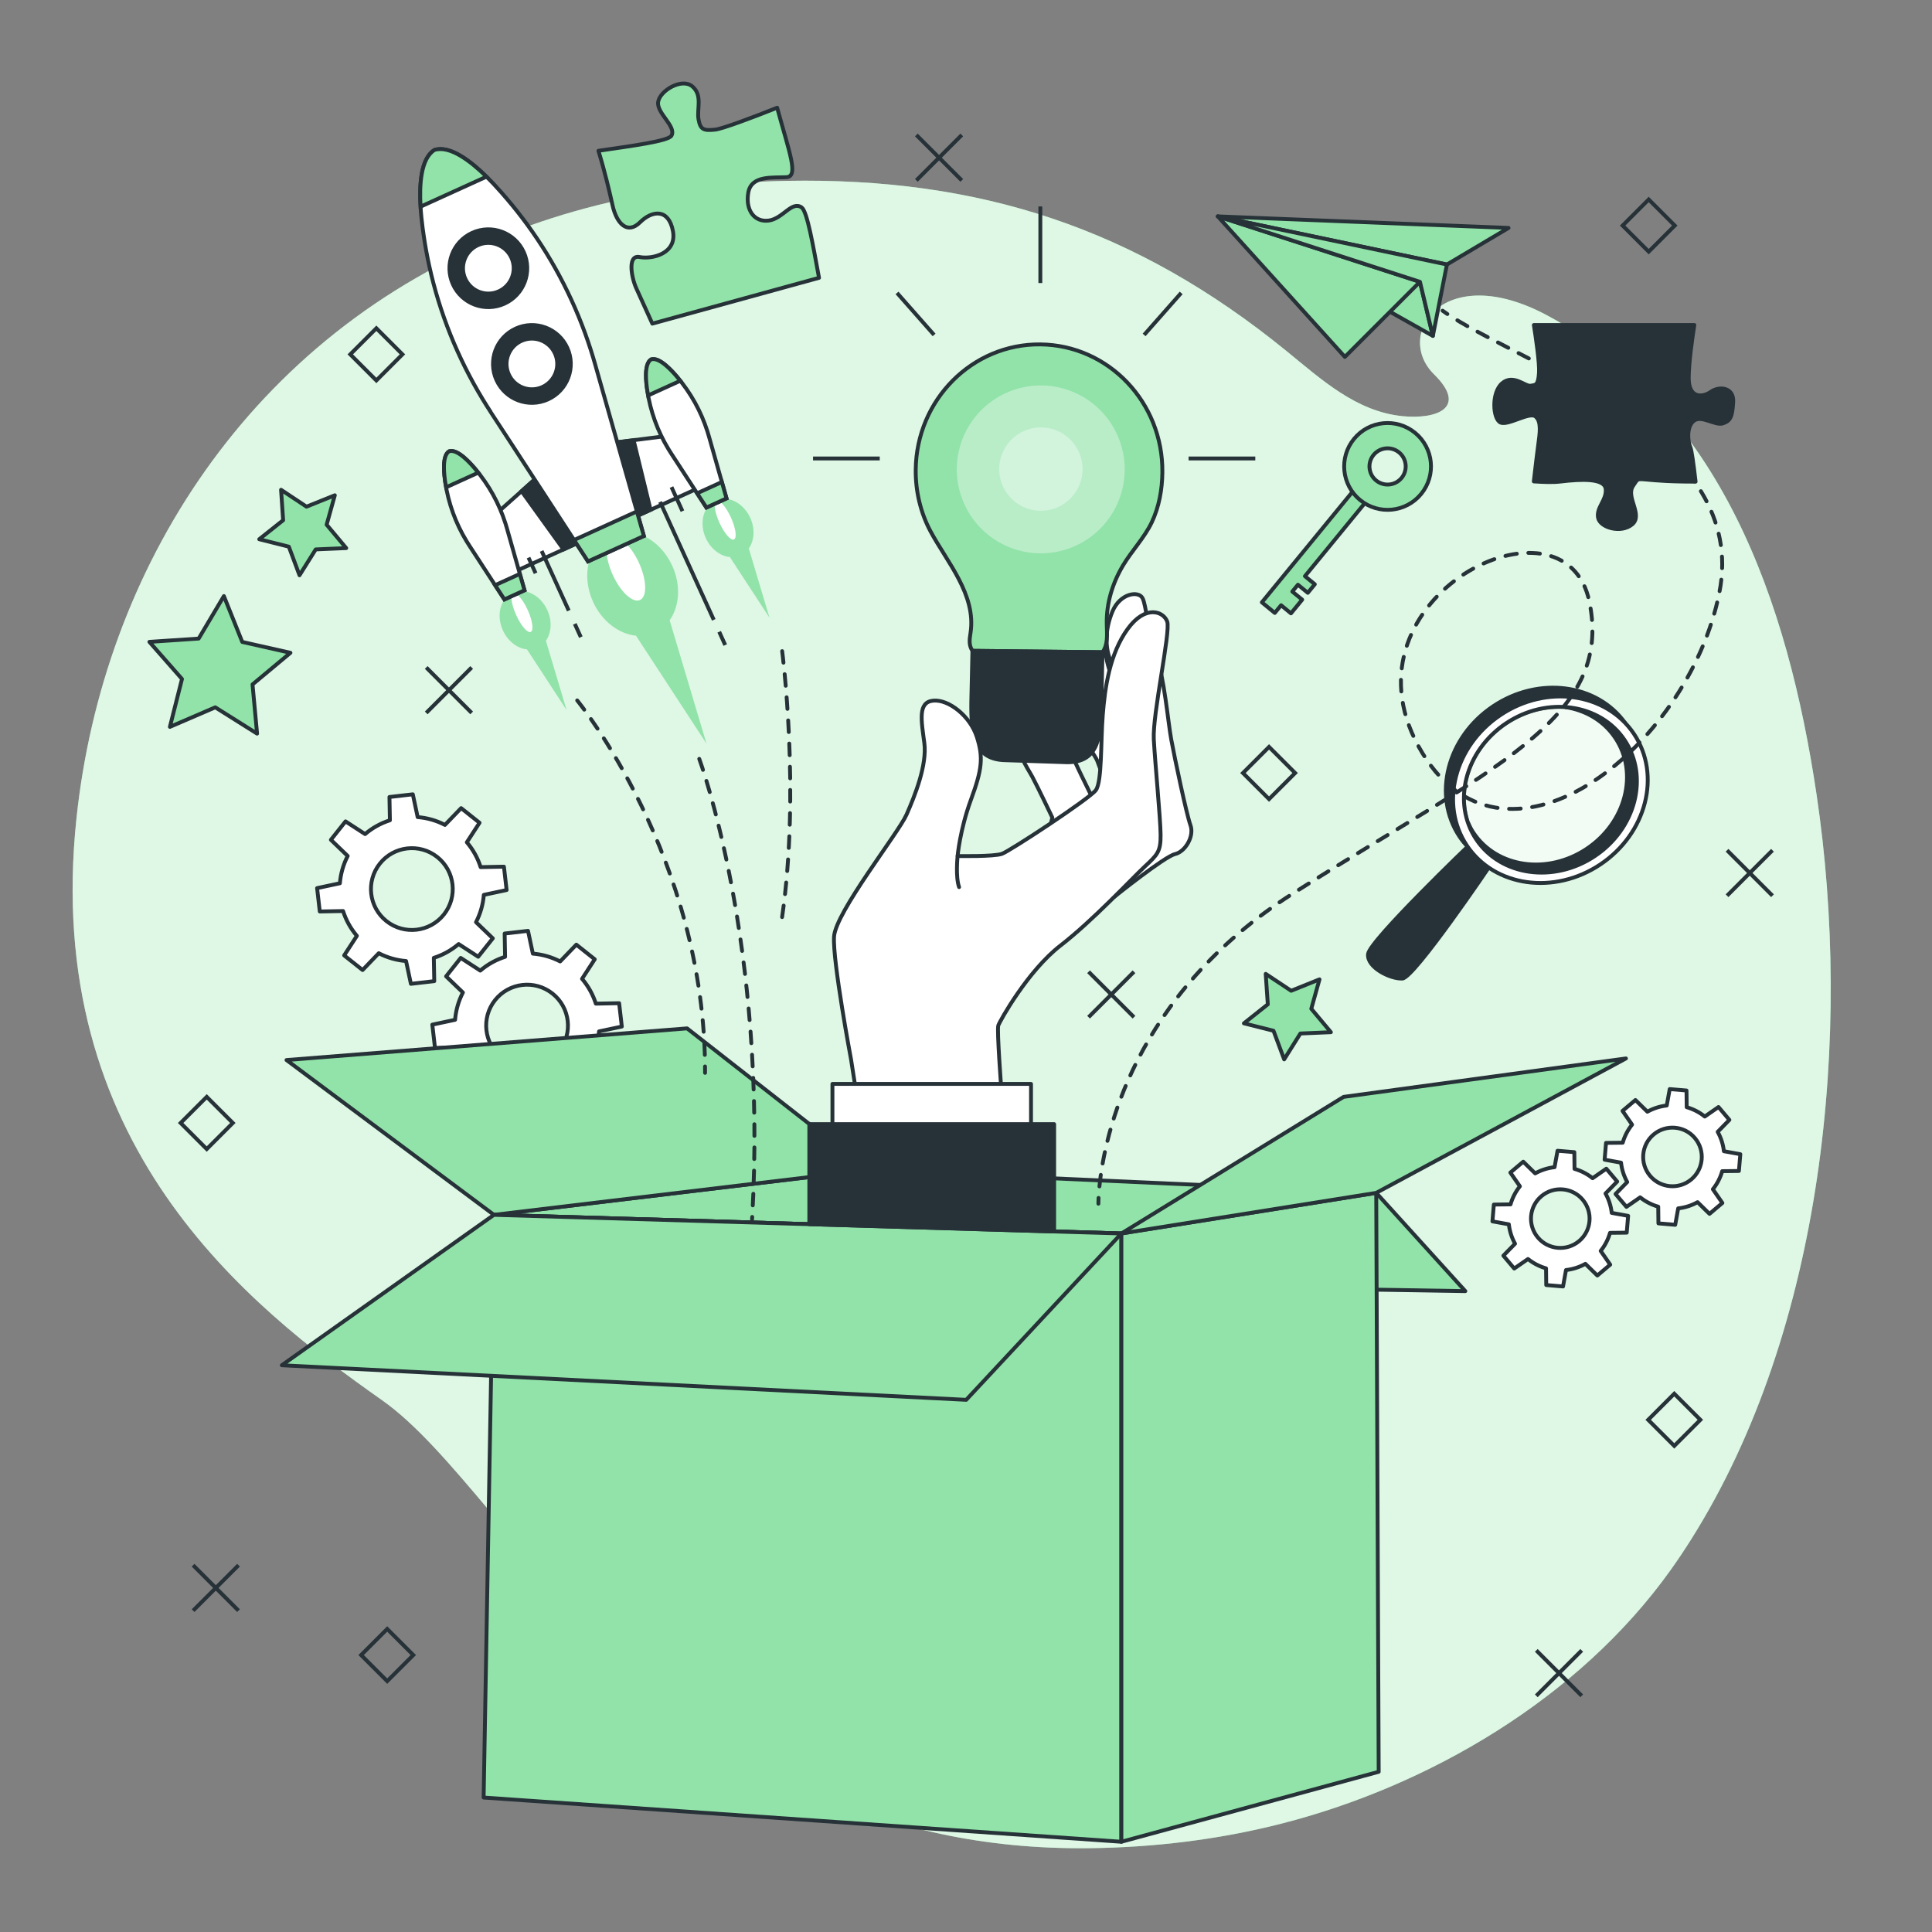 <?xml version="1.0" encoding="utf-8"?>
<!-- Generator: Adobe Illustrator 27.5.0, SVG Export Plug-In . SVG Version: 6.00 Build 0)  -->
<svg version="1.1" xmlns="http://www.w3.org/2000/svg" xmlns:xlink="http://www.w3.org/1999/xlink" x="0px" y="0px"
	 viewBox="0 0 500 500" style="enable-background:new 0 0 500 500;" xml:space="preserve">
<rect x="0" y="0" width="500" height="500" fill="#808080" stroke="none"/>
<g id="Background_Simple">
	<g>
		<path style="fill:#92E3A9;" d="M437.64,398.435c-1.665,2.64-3.392,5.228-5.191,7.755c-23.965,33.63-62.986,56.065-100.593,65.706
			c-16.475,4.231-33.329,6.23-50.107,6.415c-110.046,1.169-148.05-91.41-182.857-115.931
			c-34.807-24.522-88.114-66.246-79.087-150.744c6.853-64.246,44.729-124.86,111.706-151.148c7.377-2.905,15.115-5.392,23.2-7.411
			c15.04-3.759,31.293-5.942,48.751-6.27c50.145-0.948,90.496,12.302,129.476,44.035c9.061,7.377,18.049,15.665,30.026,16.859
			c8.706,0.868,17.058-2.08,8.162-10.829c-10.455-10.283,2.422-29.637,29.267-15.258c44.837,24.015,62.243,73.76,69.742,124.077
			C479.342,267.453,472.112,343.775,437.64,398.435z"/>
		<path style="opacity:0.7;fill:#FFFFFF;" d="M437.64,398.435c-1.665,2.64-3.392,5.228-5.191,7.755
			c-23.965,33.63-62.986,56.065-100.593,65.706c-16.475,4.231-33.329,6.23-50.107,6.415
			c-110.046,1.169-148.05-91.41-182.857-115.931c-34.807-24.522-88.114-66.246-79.087-150.744
			c6.853-64.246,44.729-124.86,111.706-151.148c7.377-2.905,15.115-5.392,23.2-7.411c15.04-3.759,31.293-5.942,48.751-6.27
			c50.145-0.948,90.496,12.302,129.476,44.035c9.061,7.377,18.049,15.665,30.026,16.859c8.706,0.868,17.058-2.08,8.162-10.829
			c-10.455-10.283,2.422-29.637,29.267-15.258c44.837,24.015,62.243,73.76,69.742,124.077
			C479.342,267.453,472.112,343.775,437.64,398.435z"/>
	</g>
</g>
<g id="Graphics">
	<g>
		<g>
			<g>
				<line style="fill:none;stroke:#263238;stroke-miterlimit:10;" x1="49.971" y1="405.075" x2="61.728" y2="416.832"/>
				<line style="fill:none;stroke:#263238;stroke-miterlimit:10;" x1="61.728" y1="405.075" x2="49.971" y2="416.832"/>
			</g>
			<g>
				<line style="fill:none;stroke:#263238;stroke-miterlimit:10;" x1="281.719" y1="251.491" x2="293.476" y2="263.248"/>
				<line style="fill:none;stroke:#263238;stroke-miterlimit:10;" x1="293.476" y1="251.491" x2="281.719" y2="263.248"/>
			</g>
			
				<rect x="95.489" y="423.584" transform="matrix(0.707 -0.707 0.707 0.707 -273.529 196.362)" style="fill:none;stroke:#263238;stroke-miterlimit:10;" width="9.553" height="9.553"/>
			
				<rect x="92.644" y="86.932" transform="matrix(0.707 -0.707 0.707 0.707 -36.314 95.748)" style="fill:none;stroke:#263238;stroke-miterlimit:10;" width="9.553" height="9.553"/>
			
				<rect x="421.956" y="53.563" transform="matrix(0.707 -0.707 0.707 0.707 83.735 318.833)" style="fill:none;stroke:#263238;stroke-miterlimit:10;" width="9.553" height="9.553"/>
		</g>
		<g>
			<g>
				<line style="fill:none;stroke:#263238;stroke-miterlimit:10;" x1="397.593" y1="427.117" x2="409.35" y2="438.875"/>
				<line style="fill:none;stroke:#263238;stroke-miterlimit:10;" x1="409.35" y1="427.117" x2="397.593" y2="438.875"/>
			</g>
			<g>
				<line style="fill:none;stroke:#263238;stroke-miterlimit:10;" x1="237.152" y1="34.929" x2="248.909" y2="46.686"/>
				<line style="fill:none;stroke:#263238;stroke-miterlimit:10;" x1="248.909" y1="34.929" x2="237.152" y2="46.686"/>
			</g>
			<g>
				<line style="fill:none;stroke:#263238;stroke-miterlimit:10;" x1="446.96" y1="220.053" x2="458.717" y2="231.81"/>
				<line style="fill:none;stroke:#263238;stroke-miterlimit:10;" x1="458.717" y1="220.053" x2="446.96" y2="231.81"/>
			</g>
			<g>
				<line style="fill:none;stroke:#263238;stroke-miterlimit:10;" x1="110.308" y1="172.743" x2="122.065" y2="184.5"/>
				<line style="fill:none;stroke:#263238;stroke-miterlimit:10;" x1="122.065" y1="172.743" x2="110.308" y2="184.5"/>
			</g>
			
				<rect x="428.61" y="362.663" transform="matrix(0.707 -0.707 0.707 0.707 -132.883 414.071)" style="fill:none;stroke:#263238;stroke-miterlimit:10;" width="9.553" height="9.553"/>
			
				<rect x="48.763" y="285.871" transform="matrix(0.707 -0.707 0.707 0.707 -189.837 122.987)" style="fill:none;stroke:#263238;stroke-miterlimit:10;" width="9.553" height="9.553"/>
			
				<rect x="323.707" y="195.264" transform="matrix(0.707 -0.707 0.707 0.707 -45.24 290.863)" style="fill:none;stroke:#263238;stroke-miterlimit:10;" width="9.553" height="9.553"/>
		</g>
	</g>
</g>
<g id="Gears">
	<g>
		<path style="fill:#FFFFFF;stroke:#263238;stroke-linecap:round;stroke-linejoin:round;stroke-miterlimit:10;" d="M119.239,247.91
			l-3.784,4.765l4.346,4.184c-1.158,2.238-1.829,4.64-2.022,7.064l-5.897,1.255l0.694,6.044l6.028-0.114
			c0.737,2.317,1.936,4.504,3.57,6.422l-3.285,5.06l4.765,3.784l4.184-4.346c2.238,1.157,4.64,1.829,7.063,2.022l1.255,5.897
			l6.045-0.694l-0.115-6.028c2.317-0.737,4.504-1.936,6.422-3.57l5.06,3.285l3.783-4.765l-4.346-4.184
			c1.157-2.238,1.829-4.64,2.022-7.064l5.897-1.255l-0.694-6.045l-6.028,0.114c-0.738-2.317-1.936-4.504-3.57-6.422l3.285-5.06
			l-4.765-3.783l-4.184,4.346c-2.238-1.158-4.64-1.829-7.064-2.022l-1.255-5.897l-6.045,0.694l0.114,6.028
			c-2.317,0.738-4.504,1.936-6.422,3.57L119.239,247.91z M142.986,257.134c4.579,3.636,5.343,10.294,1.707,14.873
			c-3.635,4.578-10.294,5.343-14.873,1.707c-4.578-3.635-5.343-10.294-1.707-14.873
			C131.749,254.263,138.408,253.499,142.986,257.134z"/>
		<path style="fill:#FFFFFF;stroke:#263238;stroke-linecap:round;stroke-linejoin:round;stroke-miterlimit:10;" d="M89.423,212.577
			l-3.784,4.765l4.346,4.184c-1.157,2.238-1.829,4.64-2.022,7.064l-5.897,1.255l0.694,6.045l6.028-0.114
			c0.738,2.317,1.936,4.504,3.57,6.422l-3.285,5.06l4.765,3.783l4.184-4.346c2.238,1.157,4.64,1.829,7.063,2.022l1.255,5.897
			l6.045-0.694l-0.114-6.028c2.317-0.737,4.504-1.936,6.422-3.57l5.06,3.285l3.784-4.765l-4.346-4.184
			c1.158-2.238,1.829-4.64,2.022-7.064l5.897-1.255l-0.694-6.045l-6.028,0.115c-0.738-2.317-1.936-4.504-3.57-6.422l3.285-5.06
			l-4.765-3.784l-4.184,4.346c-2.238-1.158-4.64-1.829-7.063-2.022l-1.255-5.897l-6.045,0.694l0.114,6.028
			c-2.317,0.737-4.504,1.935-6.422,3.57L89.423,212.577z M113.171,221.801c4.578,3.636,5.343,10.294,1.707,14.873
			c-3.635,4.579-10.294,5.343-14.873,1.708c-4.578-3.635-5.343-10.294-1.707-14.873C101.933,218.93,108.592,218.166,113.171,221.801
			z"/>
	</g>
	<g>
		<path style="fill:#FFFFFF;stroke:#263238;stroke-linecap:round;stroke-linejoin:round;stroke-miterlimit:10;" d="M418.528,305.788
			l-2.814-3.331l-3.553,2.463c-1.409-1.129-3.002-1.94-4.677-2.418l-0.049-4.32l-4.345-0.366l-0.771,4.251
			c-1.732,0.191-3.438,0.724-5.015,1.602l-3.091-3.022l-3.331,2.814l2.463,3.553c-1.129,1.409-1.94,3.002-2.418,4.677l-4.32,0.049
			l-0.366,4.345l4.251,0.77c0.191,1.732,0.724,3.438,1.602,5.016l-3.022,3.091l2.814,3.331l3.553-2.463
			c1.409,1.129,3.002,1.94,4.677,2.417l0.049,4.32l4.345,0.366l0.771-4.251c1.732-0.191,3.438-0.724,5.015-1.602l3.091,3.022
			l3.331-2.814l-2.463-3.553c1.129-1.409,1.94-3.001,2.418-4.677l4.32-0.049l0.366-4.345l-4.251-0.771
			c-0.191-1.732-0.724-3.438-1.602-5.016L418.528,305.788z M408.696,321.17c-3.201,2.704-7.987,2.301-10.69-0.9
			c-2.704-3.201-2.301-7.987,0.9-10.69c3.201-2.704,7.987-2.301,10.69,0.9C412.299,313.681,411.896,318.467,408.696,321.17z"/>
		<path style="fill:#FFFFFF;stroke:#263238;stroke-linecap:round;stroke-linejoin:round;stroke-miterlimit:10;" d="M447.561,289.827
			l-2.814-3.331l-3.553,2.463c-1.409-1.129-3.001-1.94-4.677-2.418l-0.049-4.32l-4.345-0.366l-0.77,4.251
			c-1.732,0.191-3.438,0.724-5.016,1.602l-3.091-3.022l-3.331,2.814l2.463,3.553c-1.129,1.409-1.94,3.002-2.418,4.677l-4.32,0.049
			l-0.366,4.345l4.251,0.771c0.191,1.732,0.724,3.438,1.602,5.016l-3.022,3.091l2.814,3.331l3.553-2.463
			c1.409,1.129,3.001,1.94,4.677,2.418l0.049,4.32l4.345,0.366l0.77-4.251c1.732-0.191,3.438-0.724,5.016-1.602l3.091,3.022
			l3.331-2.814l-2.463-3.553c1.129-1.409,1.94-3.002,2.418-4.677l4.32-0.049l0.366-4.345l-4.251-0.77
			c-0.191-1.732-0.724-3.438-1.602-5.016L447.561,289.827z M437.728,305.21c-3.2,2.704-7.987,2.301-10.69-0.9
			s-2.301-7.987,0.9-10.69c3.201-2.704,7.987-2.301,10.69,0.9C441.332,297.72,440.929,302.506,437.728,305.21z"/>
	</g>
</g>
<g id="Key">
	<g>
		<polygon style="fill:#92E3A9;stroke:#263238;stroke-linecap:round;stroke-linejoin:round;stroke-miterlimit:10;" points="
			331.545,156.638 334.103,158.735 337.006,155.194 334.449,153.097 335.9,151.327 338.458,153.423 340.274,151.208 
			337.716,149.111 353.767,129.535 350.422,126.793 326.571,155.884 329.915,158.626 		"/>
		<path style="fill:#92E3A9;stroke:#263238;stroke-linecap:round;stroke-linejoin:round;stroke-miterlimit:10;" d="M367.792,127.836
			c3.934-4.798,3.233-11.877-1.565-15.811c-4.798-3.934-11.877-3.233-15.811,1.565c-3.934,4.798-3.233,11.877,1.565,15.811
			C356.78,133.335,363.859,132.634,367.792,127.836z M355.478,117.739c1.642-2.003,4.597-2.296,6.6-0.653
			c2.003,1.642,2.296,4.597,0.653,6.601c-1.642,2.003-4.597,2.296-6.6,0.653C354.128,122.698,353.835,119.742,355.478,117.739z"/>
	</g>
</g>
<g id="Magnifying_Glass">
	<g>
		<path style="fill:#263238;stroke:#263238;stroke-miterlimit:10;" d="M380.677,218.278c0,0-26.246,25.15-26.622,28.625
			c-0.376,3.475,5.821,6.522,8.897,6.34c3.075-0.181,22.931-29.589,22.931-29.589S382.753,220.585,380.677,218.278z"/>
		<path style="opacity:0.58;fill:#FFFFFF;stroke:#263238;stroke-miterlimit:10;" d="M412.74,221.555
			c-10.608,7.098-24.353,5.162-30.701-4.325c-6.348-9.487-2.896-22.932,7.712-30.03c10.607-7.098,24.353-5.162,30.701,4.325
			C426.8,201.011,423.347,214.456,412.74,221.555z"/>
		<g>
			<path style="fill:#263238;stroke:#263238;stroke-miterlimit:10;" d="M379.634,218.839c-7.143-10.674-3.258-25.802,8.677-33.789
				c10.831-7.248,24.548-6.099,32.336,2.148c-7.275-10.275-22.449-12.294-34.211-4.424c-11.935,7.987-15.82,23.115-8.677,33.789
				c0.661,0.988,1.414,1.877,2.208,2.718C379.861,219.13,379.738,218.994,379.634,218.839z"/>
			<g>
				<path style="fill:#263238;stroke:#263238;stroke-miterlimit:10;" d="M420.451,191.525c-3.482-5.204-9.194-8.119-15.389-8.534
					c5.238,0.783,9.968,3.493,12.967,7.975c6.065,9.063,2.767,21.908-7.367,28.689s-23.265,4.932-29.33-4.132
					c-0.549-0.821-0.995-1.681-1.393-2.557c0.514,1.48,1.197,2.915,2.1,4.264c6.348,9.487,20.094,11.423,30.701,4.325
					C423.347,214.456,426.8,201.011,420.451,191.525z"/>
			</g>
			<path style="fill:#FFFFFF;stroke:#263238;stroke-miterlimit:10;" d="M422.856,189.916c-7.143-10.674-22.609-12.853-34.544-4.866
				c-11.935,7.987-15.82,23.115-8.677,33.789c7.143,10.674,22.609,12.853,34.544,4.866
				C426.114,215.718,429.999,200.59,422.856,189.916z M412.74,221.555c-10.608,7.098-24.353,5.162-30.701-4.325
				c-6.348-9.487-2.896-22.932,7.712-30.03c10.607-7.098,24.353-5.162,30.701,4.325C426.8,201.011,423.347,214.456,412.74,221.555z"
				/>
		</g>
	</g>
</g>
<g id="Box">
	<g>
		<polygon style="fill:#92E3A9;stroke:#263238;stroke-linecap:round;stroke-linejoin:round;stroke-miterlimit:10;" points="
			356.166,308.713 379.222,334.14 180.998,330.943 195.705,305.366 		"/>
		<polygon style="fill:#92E3A9;stroke:#263238;stroke-linecap:round;stroke-linejoin:round;stroke-miterlimit:10;" points="
			127.835,314.401 224.683,302.802 356.166,308.713 290.215,319.22 		"/>
		<polygon style="fill:#92E3A9;stroke:#263238;stroke-linecap:round;stroke-linejoin:round;stroke-miterlimit:10;" points="
			127.835,314.401 74.146,274.339 177.812,266.144 224.683,302.802 		"/>
		<polygon style="fill:#92E3A9;stroke:#263238;stroke-linecap:round;stroke-linejoin:round;stroke-miterlimit:10;" points="
			290.215,476.646 125.163,465.204 127.835,314.401 290.215,319.22 		"/>
		<polygon style="fill:#92E3A9;stroke:#263238;stroke-linecap:round;stroke-linejoin:round;stroke-miterlimit:10;" points="
			290.215,319.22 356.166,308.713 356.804,458.539 290.215,476.646 		"/>
		<polygon style="fill:#92E3A9;stroke:#263238;stroke-linecap:round;stroke-linejoin:round;stroke-miterlimit:10;" points="
			290.215,319.22 347.724,283.871 420.791,273.927 356.166,308.713 		"/>
		<polygon style="fill:#92E3A9;stroke:#263238;stroke-linecap:round;stroke-linejoin:round;stroke-miterlimit:10;" points="
			127.835,314.401 72.933,353.323 250.056,362.275 290.215,319.22 		"/>
	</g>
</g>
<g id="Rocket">
	<g>
		<g>
			<g>
				<path style="fill:#92E3A9;" d="M141.655,157.908c-1.785-3.923-5.808-5.932-8.986-4.486c-3.178,1.446-4.308,5.798-2.523,9.722
					c1.294,2.845,3.765,4.674,6.238,4.919l10.247,15.691l-5.355-17.928C142.705,163.802,142.945,160.746,141.655,157.908z"/>
				<path style="fill:#FFFFFF;" d="M136.568,157.863c1.255,2.758,1.608,5.296,0.789,5.669c-0.819,0.373-2.5-1.562-3.755-4.32
					c-1.255-2.758-1.608-5.296-0.789-5.669C133.632,153.17,135.313,155.104,136.568,157.863z"/>
				<path style="fill:#92E3A9;" d="M194.168,134.02c-1.785-3.923-5.808-5.932-8.986-4.486c-3.178,1.446-4.308,5.798-2.523,9.722
					c1.294,2.845,3.765,4.674,6.238,4.919l10.247,15.691l-5.355-17.928C195.219,139.913,195.459,136.857,194.168,134.02z"/>
				<path style="fill:#FFFFFF;" d="M189.164,133.936c1.255,2.758,1.608,5.296,0.789,5.669c-0.819,0.372-2.5-1.562-3.755-4.32
					c-1.255-2.758-1.608-5.296-0.789-5.669C186.229,129.244,187.91,131.178,189.164,133.936z"/>
				<path style="fill:#92E3A9;" d="M173.98,146.427c-3.179-6.988-10.344-10.565-16.005-7.989
					c-5.661,2.575-7.673,10.327-4.494,17.315c2.305,5.067,6.706,8.325,11.11,8.76l18.25,27.948l-9.537-31.93
					C175.851,156.924,176.279,151.481,173.98,146.427z"/>
				<path style="fill:#FFFFFF;" d="M165.371,145.684c2.021,4.443,2.139,8.737,0.263,9.591c-1.876,0.854-5.036-2.057-7.057-6.5
					c-2.021-4.443-2.139-8.737-0.263-9.591C160.19,138.33,163.35,141.241,165.371,145.684z"/>
				<g>
					<polygon style="fill:#FFFFFF;stroke:#263238;stroke-miterlimit:10;" points="155.768,114.951 176.691,112.31 182.664,125.439 
						162.351,134.679 					"/>
					<polygon style="fill:#263238;stroke:#263238;stroke-miterlimit:10;" points="163.973,113.915 155.768,114.951 162.351,134.679 
						168.37,131.941 					"/>
					<g>
						<path style="fill:#FFFFFF;stroke:#263238;stroke-miterlimit:10;" d="M167.52,101.081c-0.243-1.646-0.996-6.839,0.995-8.073
							c2.239-0.69,5.658,3.289,6.74,4.555c3.518,4.118,6.172,8.921,7.82,14.081c0.146,0.456,0.284,0.914,0.414,1.374
							c0.003,0.011,4.532,15.966,4.532,15.966l-2.602,1.184l-2.602,1.184c0,0-9.051-13.897-9.058-13.907
							c-0.261-0.401-0.516-0.806-0.764-1.215C170.189,111.595,168.312,106.439,167.52,101.081z"/>
						<path style="fill:#92E3A9;stroke:#263238;stroke-miterlimit:10;" d="M167.737,102.331c-0.075-0.416-0.155-0.831-0.217-1.25
							c-0.243-1.646-0.996-6.839,0.995-8.073c2.239-0.69,5.658,3.289,6.74,4.555c0.275,0.322,0.535,0.655,0.8,0.985L167.737,102.331
							z"/>
						<path style="fill:#92E3A9;stroke:#263238;stroke-miterlimit:10;" d="M186.818,124.745c0.685,2.414,1.203,4.239,1.203,4.239
							l-5.203,2.367c0,0-1.035-1.59-2.404-3.692L186.818,124.745z"/>
					</g>
					<polygon style="fill:#FFFFFF;stroke:#263238;stroke-miterlimit:10;" points="141.153,121.6 125.414,135.636 131.386,148.765 
						151.699,139.525 					"/>
					<polygon style="fill:#263238;stroke:#263238;stroke-miterlimit:10;" points="145.835,142.192 151.699,139.525 141.153,121.6 
						134.971,127.113 					"/>
					<g>
						<path style="fill:#FFFFFF;stroke:#263238;stroke-miterlimit:10;" d="M152.894,90.557c0.404,1.261,0.79,2.536,1.149,3.818
							c0.004,0.01,1.114,3.921,2.673,9.414c3.697,13.019,9.913,34.923,9.913,34.923l-14.453,6.575c0,0-12.035-18.476-19.456-29.872
							c-3.307-5.074-5.691-8.741-5.7-8.748c-0.725-1.115-1.432-2.244-2.118-3.377c-6.456-10.654-11.14-22.307-13.809-34.449
							c-0.553-2.521-1.022-5.062-1.399-7.621c-0.677-4.573-2.767-18.993,2.764-22.419c6.217-1.918,15.713,9.133,18.716,12.647
							c1.794,2.097,3.506,4.261,5.133,6.481C143.557,67.811,149.156,78.855,152.894,90.557z"/>
						<path style="fill:#92E3A9;stroke:#263238;stroke-miterlimit:10;" d="M125.901,45.721c-4.109-4.034-9.451-8.15-13.444-6.92
							c-3.551,2.201-3.959,8.933-3.618,14.681L125.901,45.721z"/>
						<path style="fill:#92E3A9;stroke:#263238;stroke-miterlimit:10;" d="M148.571,139.752c2.176,3.341,3.606,5.537,3.606,5.537
							l14.451-6.574c0,0-0.715-2.521-1.804-6.357L148.571,139.752z"/>
					</g>
					<g>
						<path style="fill:#FFFFFF;stroke:#263238;stroke-miterlimit:10;" d="M122.975,121.344c-1.081-1.265-4.5-5.244-6.74-4.554
							c-1.991,1.234-1.239,6.427-0.995,8.073c0.792,5.358,2.669,10.514,5.476,15.147c0.248,0.409,0.503,0.814,0.764,1.215
							c0.006,0.01,9.058,13.907,9.058,13.907l2.602-1.184l2.602-1.184c0,0-4.528-15.955-4.532-15.966
							c-0.131-0.46-0.269-0.919-0.414-1.374C129.148,130.265,126.494,125.462,122.975,121.344z"/>
						<path style="fill:#92E3A9;stroke:#263238;stroke-miterlimit:10;" d="M123.775,122.329c-0.264-0.33-0.524-0.663-0.8-0.985
							c-1.081-1.265-4.5-5.244-6.74-4.554c-1.991,1.234-1.239,6.426-0.995,8.073c0.062,0.419,0.142,0.834,0.217,1.25
							L123.775,122.329z"/>
						<path style="fill:#92E3A9;stroke:#263238;stroke-miterlimit:10;" d="M128.134,151.441c1.369,2.102,2.404,3.692,2.404,3.692
							l5.203-2.367c0,0-0.518-1.825-1.203-4.239L128.134,151.441z"/>
					</g>
					<g>
						<path style="fill:#263238;stroke:#263238;stroke-miterlimit:10;" d="M135.551,65.249c-2.303-5.062-8.273-7.299-13.335-4.996
							c-5.062,2.303-7.299,8.273-4.996,13.335c2.303,5.062,8.273,7.299,13.335,4.996C135.617,76.282,137.853,70.311,135.551,65.249z
							"/>
						<path style="fill:#FFFFFF;stroke:#263238;stroke-miterlimit:10;" d="M132.354,66.704c-1.5-3.296-5.388-4.753-8.684-3.254
							c-3.296,1.5-4.753,5.388-3.254,8.684c1.5,3.296,5.387,4.753,8.684,3.253C132.397,73.888,133.853,70,132.354,66.704z"/>
					</g>
					<g>
						<path style="fill:#263238;stroke:#263238;stroke-miterlimit:10;" d="M146.819,90.021c-2.303-5.062-8.273-7.299-13.335-4.996
							c-5.062,2.303-7.299,8.273-4.996,13.335c2.303,5.062,8.273,7.299,13.335,4.996C146.885,101.053,149.122,95.083,146.819,90.021
							z"/>
						<path style="fill:#FFFFFF;stroke:#263238;stroke-miterlimit:10;" d="M143.622,91.475c-1.499-3.296-5.387-4.753-8.684-3.254
							c-3.296,1.499-4.753,5.387-3.253,8.684c1.5,3.296,5.387,4.753,8.684,3.254C143.665,98.66,145.122,94.772,143.622,91.475z"/>
					</g>
				</g>
			</g>
			<g>
				<line style="fill:none;stroke:#263238;stroke-miterlimit:10;" x1="140.173" y1="142.589" x2="147.196" y2="158.028"/>
				<line style="fill:none;stroke:#263238;stroke-miterlimit:10;" x1="148.757" y1="161.459" x2="150.318" y2="164.889"/>
			</g>
			<g>
				<line style="fill:none;stroke:#263238;stroke-miterlimit:10;" x1="170.833" y1="129.884" x2="184.723" y2="160.419"/>
				<line style="fill:none;stroke:#263238;stroke-miterlimit:10;" x1="186.127" y1="163.506" x2="187.688" y2="166.937"/>
			</g>
			<line style="fill:none;stroke:#263238;stroke-miterlimit:10;" x1="173.783" y1="126.055" x2="176.617" y2="132.283"/>
			<line style="fill:none;stroke:#263238;stroke-miterlimit:10;" x1="136.778" y1="144.311" x2="138.616" y2="148.351"/>
		</g>
		<path style="fill:none;stroke:#263238;stroke-linecap:round;stroke-linejoin:round;stroke-miterlimit:10;stroke-dasharray:3;" d="
			M180.968,196.396c0,0,17.772,47.848,13.673,119.155"/>
		<path style="fill:none;stroke:#263238;stroke-linecap:round;stroke-linejoin:round;stroke-miterlimit:10;stroke-dasharray:3;" d="
			M149.382,181.27c0,0,33.295,40.597,33.087,96.379"/>
		<path style="fill:none;stroke:#263238;stroke-linecap:round;stroke-linejoin:round;stroke-miterlimit:10;stroke-dasharray:3;" d="
			M202.423,168.517c0,0,4.731,35.967-0.017,68.852"/>
	</g>
</g>
<g id="Paper_Plain">
	<g>
		<g>
			<g>
				<path style="fill:none;stroke:#263238;stroke-linecap:round;stroke-linejoin:round;" d="M284.265,311.515
					c0,0-0.007-0.522,0.039-1.495"/>
				<path style="fill:none;stroke:#263238;stroke-linecap:round;stroke-linejoin:round;stroke-dasharray:2.995,2.995;" d="
					M284.528,307.037c1.259-12.65,8.515-49.449,50.194-75.879c51.08-32.392,82.849-44.85,76.62-75.374
					c-6.229-30.523-65.407-1.246-44.228,37.375c21.179,38.621,69.767,1.246,77.865-39.867c7.759-39.393-48.534-58.198-69.149-71.21"
					/>
				<path style="fill:none;stroke:#263238;stroke-linecap:round;stroke-linejoin:round;" d="M374.572,81.265
					c-0.429-0.288-0.839-0.572-1.229-0.855"/>
			</g>
		</g>
		<g>
			<polygon style="fill:#92E3A9;stroke:#263238;stroke-linecap:round;stroke-linejoin:round;stroke-miterlimit:10;" points="
				370.825,86.932 318.05,57.227 367.485,72.939 			"/>
			<polygon style="fill:#92E3A9;stroke:#263238;stroke-linecap:round;stroke-linejoin:round;stroke-miterlimit:10;" points="
				315.168,55.999 348.053,92.371 367.485,72.939 			"/>
			<polygon style="fill:#92E3A9;stroke:#263238;stroke-linecap:round;stroke-linejoin:round;stroke-miterlimit:10;" points="
				315.168,55.999 390.404,58.988 374.46,68.455 			"/>
			<polygon style="fill:#92E3A9;stroke:#263238;stroke-linecap:round;stroke-linejoin:round;stroke-miterlimit:10;" points="
				374.46,68.455 370.825,86.932 367.485,72.939 315.168,55.999 			"/>
		</g>
	</g>
</g>
<g id="Puzzles">
	<path style="fill:#263238;stroke:#263238;stroke-linecap:round;stroke-linejoin:round;stroke-miterlimit:10;" d="M448.552,104.034
		c-0.223,3.766-0.665,4.873-2.659,5.537c-1.99,0.661-5.534-2.217-7.528-0.665c-1.991,1.549-1.549,5.534-0.884,6.863
		c0.279,0.557,0.828,4.403,1.338,8.882c-1.063,0-2.174-0.008-3.332-0.028c-13.062-0.219-10.848-1.768-12.839,1.111
		c-1.995,2.878,2.655,7.524-0.223,9.96c-2.878,2.436-8.412,0.888-8.858-1.771c-0.442-2.655,2.217-4.427,1.994-7.305
		c-0.223-2.878-6.198-2.655-11.736-1.994c-1.863,0.223-4.28,0.147-6.879-0.032c0.462-4.104,0.936-7.842,1.123-9.264
		c0.442-3.324,0.888-6.202-0.665-7.528c-1.549-1.33-7.082,2.432-9.077,1.549c-1.99-0.888-2.436-7.751,0.442-10.183
		c2.878-2.436,5.979,0.884,7.309,0.661c1.326-0.219,1.991,0,2.213-3.32c0.171-2.588-0.868-9.483-1.33-12.397h41.529
		c-0.514,3.284-1.453,9.857-1.453,13.726c0,5.314,3.543,5.092,5.757,3.543C445.009,99.826,448.771,100.272,448.552,104.034z"/>
	<path style="fill:#92E3A9;stroke:#263238;stroke-linecap:round;stroke-linejoin:round;stroke-miterlimit:10;" d="M211.962,71.902
		l-43.139,11.852c-0.919-2.04-3.138-6.958-4.124-9.09c-1.261-2.718-2.414-8.788,0.826-8.148c3.242,0.644,9.724-0.88,8.631-6.713
		c-1.093-5.833-5.326-5.438-8.54-2.253c-3.215,3.181-6.029,0.379-7.097-4.441c-0.658-2.98-1.929-8.526-3.645-14.087
		c8.668-1.26,18.105-2.516,18.892-3.899c1.379-2.423-3.903-5.829-3.433-8.765c0.469-2.941,6.19-6.3,8.874-3.973
		c2.684,2.327,1.093,5.833,1.571,8.51c0.483,2.679,1.327,2.957,4.308,2.653c1.734-0.178,9.558-3.072,16.042-5.676
		c3.188,11.736,5.624,17.793,2.413,17.982c-3.52,0.2-9.097-0.57-9.888,3.994c-0.792,4.559,1.614,7.73,5.308,7.23
		c3.693-0.505,5.977-5.221,8.53-3.368C208.892,54.725,210.421,63.485,211.962,71.902z"/>
</g>
<g id="Stars">
	<polygon style="fill:#92E3A9;stroke:#263238;stroke-linecap:round;stroke-linejoin:round;stroke-miterlimit:10;" points="
		75.167,168.944 65.352,177.133 66.533,189.861 55.711,183.057 43.971,188.113 47.099,175.719 38.661,166.116 51.416,165.26 
		57.942,154.268 62.697,166.134 	"/>
	<polygon style="fill:#92E3A9;stroke:#263238;stroke-linecap:round;stroke-linejoin:round;stroke-miterlimit:10;" points="
		86.651,128.177 84.533,135.788 89.601,141.848 81.708,142.185 77.511,148.878 74.751,141.475 67.089,139.552 73.276,134.64 
		72.738,126.758 79.321,131.125 	"/>
	<polygon style="fill:#92E3A9;stroke:#263238;stroke-linecap:round;stroke-linejoin:round;stroke-miterlimit:10;" points="
		341.481,253.461 339.362,261.072 344.431,267.132 336.538,267.469 332.341,274.163 329.581,266.76 321.918,264.836 
		328.106,259.924 327.567,252.042 334.151,256.409 	"/>
</g>
<g id="Hand">
	<g>
		<path style="fill:#FFFFFF;stroke:#263238;stroke-linecap:round;stroke-linejoin:round;stroke-miterlimit:10;" d="M288.451,232.043
			c0,0,12.953-10.39,15.619-10.996c2.666-0.607,5.054-4.62,4.024-7.468c-1.03-2.848-4.08-17.322-4.969-22.15
			c-0.889-4.828-1.742-15.764-4.017-22.354c-2.275-6.589-2.421-12.334-3.428-14.284c-1.007-1.951-5.779-1.29-7.766,3.431
			c-1.987,4.721-1.873,9.21-0.642,12.412s4.217,15.163,4.846,17.302c0.629,2.14,2.293,14.852,2.293,14.852s0.57,7.351-2.337,13.533
			c-2.908,6.182-7.52,13.126-7.469,15.101C284.655,233.397,288.451,232.043,288.451,232.043z"/>
		<path style="fill:#FFFFFF;stroke:#263238;stroke-linecap:round;stroke-linejoin:round;stroke-miterlimit:10;" d="M293.785,189.943
			c0,0-6.128-13.404-7.277-18.766c-1.149-5.362-0.957-10.149-5.553-7.085c-4.596,3.064-5.362,14.362-3.447,20.489
			c1.915,6.128,5.936,10.723,6.511,12.447c0.574,1.723,3.064,7.66,3.064,9.191s2.298,0.957,4.021-3.638
			C292.827,197.985,293.785,189.943,293.785,189.943z"/>
		<path style="fill:#FFFFFF;stroke:#263238;stroke-linecap:round;stroke-linejoin:round;stroke-miterlimit:10;" d="M282.87,206.794
			c0,0-5.553-11.106-7.851-16.66c-2.298-5.553-2.872-15.128-5.745-15.894c-2.872-0.766-6.128,5.936-6.128,13.596
			c0,7.66,2.489,10.34,4.021,13.213c1.532,2.872,5.17,10.532,5.17,10.532l-1.34,5.553L282.87,206.794z"/>
		<g>
			<g>
				<line style="fill:none;stroke:#263238;stroke-miterlimit:10;" x1="269.24" y1="53.428" x2="269.24" y2="73.251"/>
				<line style="fill:none;stroke:#263238;stroke-miterlimit:10;" x1="210.412" y1="118.651" x2="227.676" y2="118.651"/>
				<line style="fill:none;stroke:#263238;stroke-miterlimit:10;" x1="307.606" y1="118.651" x2="324.87" y2="118.651"/>
				<line style="fill:none;stroke:#263238;stroke-miterlimit:10;" x1="305.687" y1="75.809" x2="296.096" y2="86.679"/>
				<line style="fill:none;stroke:#263238;stroke-miterlimit:10;" x1="232.152" y1="75.809" x2="241.744" y2="86.679"/>
			</g>
			<path style="fill:#92E3A9;stroke:#263238;stroke-linecap:round;stroke-linejoin:round;stroke-miterlimit:10;" d="
				M251.164,163.847c-0.266,1.711-0.464,3.123,0.497,4.585l33.658,0.36c1.453-1.975,1.17-4.462,1.109-7.357
				c-0.113-5.337,1.502-10.558,4.207-15.098c2.273-3.814,5.543-7.177,7.442-11.169c1.893-3.979,2.697-8.521,2.744-12.924
				c0.193-18.1-13.94-32.926-31.567-33.115c-17.628-0.188-32.074,14.332-32.268,32.432c-0.059,5.492,1.221,11.042,3.793,15.868
				C245.056,145.452,252.711,153.9,251.164,163.847z"/>
			
				<ellipse transform="matrix(0.934 -0.357 0.357 0.934 -25.595 104.254)" style="opacity:0.36;fill:#FFFFFF;" cx="269.379" cy="121.404" rx="21.721" ry="21.721"/>
			<path style="opacity:0.36;fill:#FFFFFF;" d="M258.844,123.725c1.282,5.818,7.038,9.496,12.856,8.214
				c5.819-1.282,9.496-7.038,8.214-12.856c-1.282-5.818-7.038-9.496-12.856-8.214C261.24,112.151,257.562,117.907,258.844,123.725z"
				/>
			<path style="fill:#263238;stroke:#263238;stroke-linecap:round;stroke-linejoin:round;stroke-miterlimit:10;" d="
				M276.168,197.269l-15.844-0.524c-8.314-0.089-9.043-6.718-8.954-15.032l0.292-13.28l33.664,0.36l-0.292,13.281
				C284.944,190.387,284.482,197.358,276.168,197.269z"/>
		</g>
		<path style="fill:#FFFFFF;stroke:#263238;stroke-linecap:round;stroke-linejoin:round;stroke-miterlimit:10;" d="M220.253,274.198
			c0,0-4.787-25.468-4.404-31.787c0.383-6.319,16.66-26.809,18.766-31.596c2.106-4.787,5.362-12.83,4.596-18.574
			c-0.766-5.745-1.723-10.532,2.298-10.915c4.021-0.383,9.574,4.021,11.298,9.383c1.723,5.362,1.34,8.426-1.532,16.277
			c-2.872,7.851-3.447,14.553-3.447,14.553s9.383,0.192,11.489-0.574c2.106-0.766,22.689-14.281,24.292-16.48
			c1.603-2.199,1.228-12.343,1.788-19.471c0.56-7.127,1.8-15.827,6.429-22.223c4.629-6.396,9.335-4.55,10.249-1.916
			c0.914,2.634-3.836,23.996-3.473,30.497s1.707,20.234,1.762,24.642c0.055,4.408-0.858,5.226-4.14,8.287
			c-3.281,3.06-13.354,13.898-21.78,20.409c-8.425,6.511-15.702,19.532-16.085,20.681c-0.383,1.149,0.766,16.277,0.766,16.277
			l0.957,4.787h-37.915L220.253,274.198z"/>
		<path style="fill:none;stroke:#263238;stroke-linecap:round;stroke-linejoin:round;stroke-miterlimit:10;" d="M247.827,221.538
			c0,0-0.574,5.362,0.383,8.043"/>
		
			<rect x="215.435" y="280.519" style="fill:#FFFFFF;stroke:#263238;stroke-linecap:round;stroke-linejoin:round;stroke-miterlimit:10;" width="51.394" height="18.287"/>
		<polygon style="fill:#263238;stroke:#263238;stroke-linecap:round;stroke-linejoin:round;stroke-miterlimit:10;" points="
			272.811,318.704 272.811,290.924 209.452,290.924 209.452,316.823 		"/>
	</g>
</g>
</svg>
